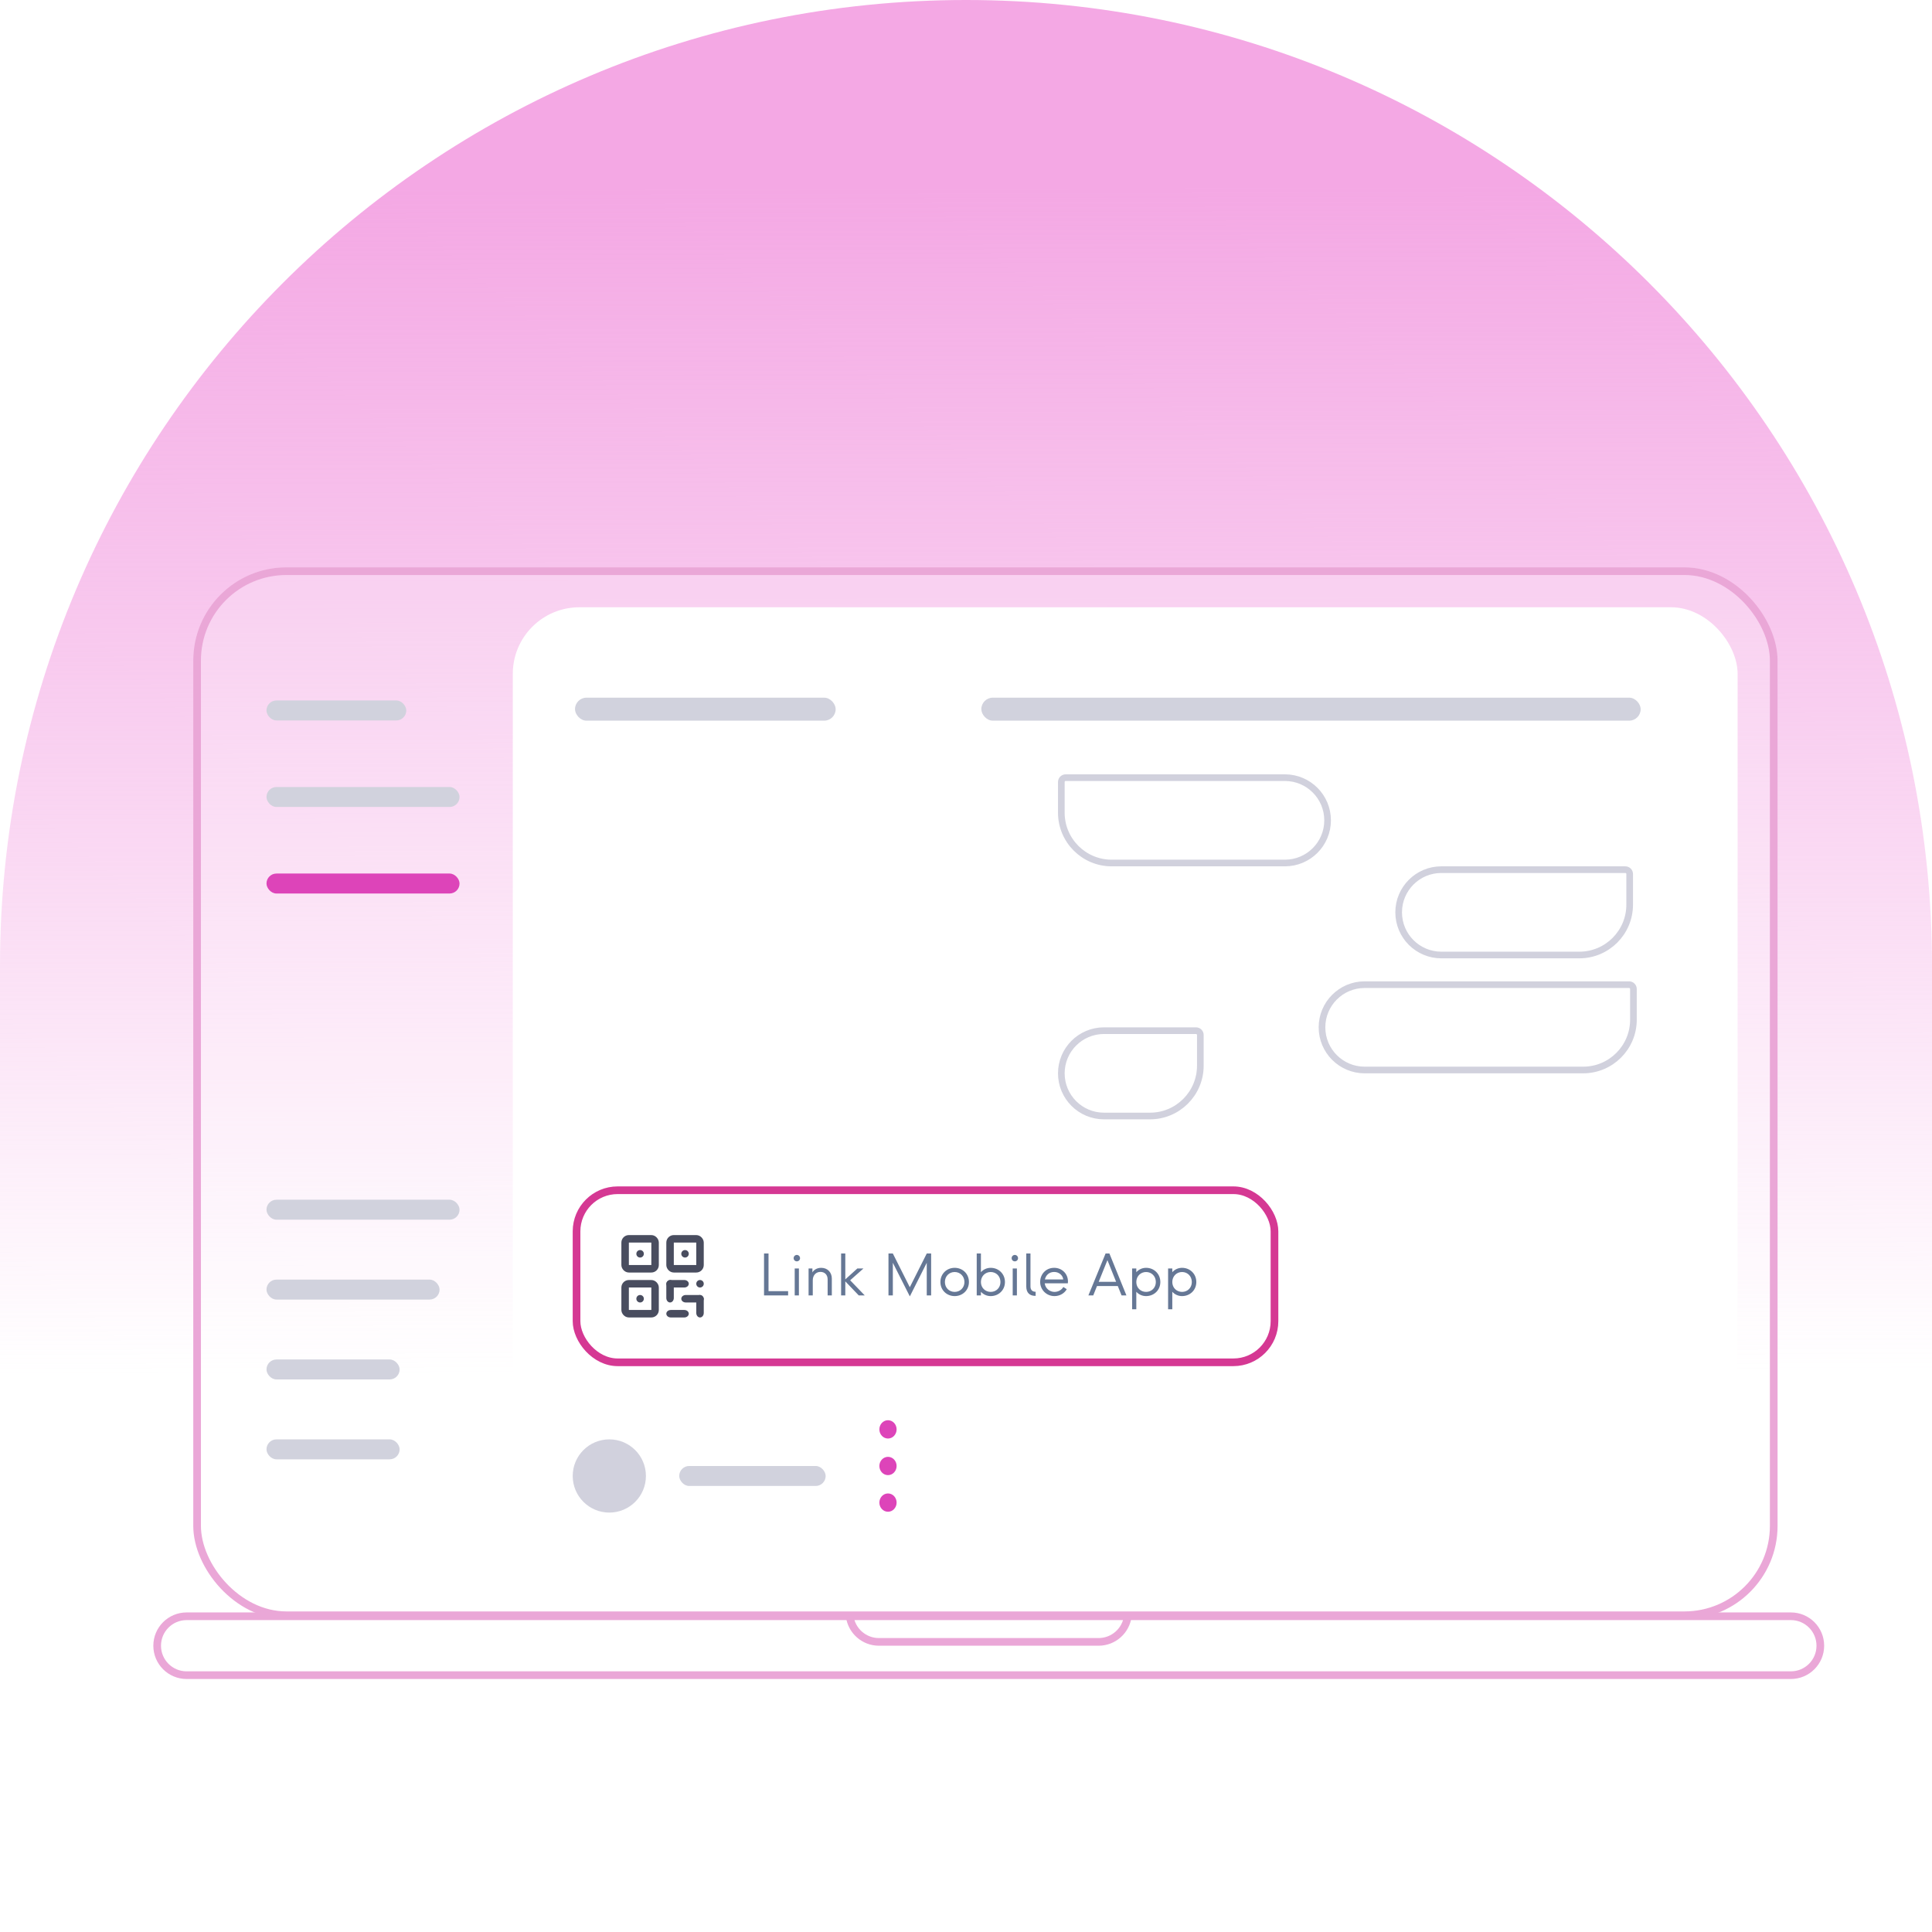 <svg width="252" height="252" viewBox="0 0 252 252" fill="none" xmlns="http://www.w3.org/2000/svg">
<path d="M0 126C0 56.412 56.412 0 126 0C195.588 0 252 56.412 252 126V252H0V126Z" fill="url(#paint0_linear_6814_10102)"/>
<g filter="url(#filter0_b_6814_10102)">
<rect x="25.209" y="74" width="206.647" height="137.186" rx="12.156" fill="white" fill-opacity="0.2"/>
<rect x="25.709" y="74.5" width="205.647" height="136.186" rx="11.656" stroke="#EAA7D7"/>
</g>
<rect x="66.886" y="79.21" width="159.76" height="127.635" rx="8.683" fill="white"/>
<rect x="75.201" y="155.249" width="91.036" height="22.443" rx="5.361" fill="white"/>
<path fill-rule="evenodd" clip-rule="evenodd" d="M83.492 163.051C83.761 163.051 83.98 163.269 83.98 163.537V163.542C83.98 163.81 83.761 164.028 83.492 164.028C83.222 164.028 83.003 163.81 83.003 163.542V163.537C83.003 163.269 83.222 163.051 83.492 163.051Z" fill="#494D5F"/>
<rect x="81.538" y="161.586" width="3.907" height="3.907" rx="0.488" stroke="#494D5F" stroke-width="0.977"/>
<path fill-rule="evenodd" clip-rule="evenodd" d="M89.353 163.051C89.622 163.051 89.841 163.269 89.841 163.537V163.542C89.841 163.81 89.622 164.028 89.353 164.028C89.083 164.028 88.864 163.81 88.864 163.542V163.537C88.864 163.269 89.083 163.051 89.353 163.051Z" fill="#494D5F"/>
<rect x="87.399" y="161.586" width="3.907" height="3.907" rx="0.488" stroke="#494D5F" stroke-width="0.977"/>
<path fill-rule="evenodd" clip-rule="evenodd" d="M83.492 168.912C83.761 168.912 83.98 169.13 83.98 169.398V169.403C83.98 169.671 83.761 169.889 83.492 169.889C83.222 169.889 83.003 169.671 83.003 169.403V169.398C83.003 169.13 83.222 168.912 83.492 168.912Z" fill="#494D5F"/>
<rect x="81.538" y="167.447" width="3.907" height="3.907" rx="0.488" stroke="#494D5F" stroke-width="0.977"/>
<path fill-rule="evenodd" clip-rule="evenodd" d="M86.911 171.354C86.911 171.084 87.173 170.866 87.497 170.866H89.255C89.579 170.866 89.841 171.084 89.841 171.354C89.841 171.624 89.579 171.843 89.255 171.843H87.497C87.173 171.843 86.911 171.624 86.911 171.354Z" fill="#494D5F"/>
<path fill-rule="evenodd" clip-rule="evenodd" d="M86.911 167.447C86.911 167.177 87.173 166.958 87.497 166.958H89.255C89.579 166.958 89.841 167.177 89.841 167.447C89.841 167.717 89.579 167.935 89.255 167.935H87.497C87.173 167.935 86.911 167.717 86.911 167.447Z" fill="#494D5F"/>
<path fill-rule="evenodd" clip-rule="evenodd" d="M87.399 169.889C87.669 169.889 87.887 169.627 87.887 169.303V167.545C87.887 167.221 87.669 166.959 87.399 166.959C87.129 166.959 86.91 167.221 86.91 167.545V169.303C86.91 169.627 87.129 169.889 87.399 169.889Z" fill="#494D5F"/>
<path fill-rule="evenodd" clip-rule="evenodd" d="M91.794 169.401C91.794 169.131 91.532 168.912 91.208 168.912H89.45C89.126 168.912 88.864 169.131 88.864 169.401C88.864 169.67 89.126 169.889 89.45 169.889H91.208C91.532 169.889 91.794 169.67 91.794 169.401Z" fill="#494D5F"/>
<path fill-rule="evenodd" clip-rule="evenodd" d="M91.306 171.843C91.037 171.843 90.818 171.58 90.818 171.256V169.498C90.818 169.175 91.037 168.912 91.306 168.912C91.576 168.912 91.795 169.175 91.795 169.498V171.256C91.795 171.58 91.576 171.843 91.306 171.843Z" fill="#494D5F"/>
<path fill-rule="evenodd" clip-rule="evenodd" d="M91.306 166.958C91.576 166.958 91.795 167.176 91.795 167.444V167.449C91.795 167.718 91.576 167.935 91.306 167.935C91.037 167.935 90.818 167.718 90.818 167.449V167.444C90.818 167.176 91.037 166.958 91.306 166.958Z" fill="#494D5F"/>
<path d="M102.798 168.97V168.407H100.242V163.5H99.656V168.97H102.798ZM103.932 164.524C104.166 164.524 104.354 164.344 104.354 164.109C104.354 163.875 104.166 163.687 103.932 163.687C103.705 163.687 103.518 163.875 103.518 164.109C103.518 164.344 103.705 164.524 103.932 164.524ZM104.205 168.97V165.454H103.658V168.97H104.205ZM106.014 168.97V166.993C106.014 166.329 106.444 165.899 107.014 165.899C107.577 165.899 107.952 166.282 107.952 166.884V168.97H108.499V166.766C108.499 165.977 107.96 165.368 107.108 165.368C106.483 165.368 106.092 165.719 105.967 165.969V165.454H105.467V168.97H106.014ZM110.89 166.993L112.625 165.454H111.827L110.257 166.876V163.5H109.71V168.97H110.257V167.134L112.015 168.97H112.796L110.89 166.993ZM118.678 169.087L120.881 164.711V168.97H121.452V163.5H120.881L118.67 167.899L116.458 163.5H115.888V168.97H116.458V164.711L118.67 169.087H118.678ZM124.522 169.056C125.553 169.056 126.382 168.29 126.382 167.22C126.382 166.141 125.553 165.368 124.522 165.368C123.498 165.368 122.662 166.141 122.662 167.22C122.662 168.29 123.498 169.056 124.522 169.056ZM124.522 168.509C123.803 168.509 123.248 167.97 123.248 167.22C123.248 166.462 123.803 165.915 124.522 165.915C125.233 165.915 125.796 166.462 125.796 167.22C125.796 167.97 125.233 168.509 124.522 168.509ZM129.22 165.368C128.72 165.368 128.266 165.579 127.946 165.938V163.5H127.399V168.97H127.946V168.493C128.266 168.845 128.72 169.056 129.22 169.056C130.243 169.056 131.08 168.29 131.08 167.22C131.08 166.141 130.243 165.368 129.22 165.368ZM129.22 168.509C128.509 168.509 127.946 167.97 127.946 167.22C127.946 166.462 128.509 165.915 129.22 165.915C129.939 165.915 130.493 166.462 130.493 167.22C130.493 167.97 129.939 168.509 129.22 168.509ZM132.366 164.524C132.6 164.524 132.788 164.344 132.788 164.109C132.788 163.875 132.6 163.687 132.366 163.687C132.139 163.687 131.952 163.875 131.952 164.109C131.952 164.344 132.139 164.524 132.366 164.524ZM132.639 168.97V165.454H132.092V168.97H132.639ZM135.081 169.025V168.493C134.659 168.493 134.409 168.251 134.409 167.806V163.5H133.862V167.806C133.862 168.611 134.299 169.025 135.034 169.025H135.081ZM137.541 169.056C138.221 169.056 138.823 168.712 139.143 168.157L138.698 167.868C138.463 168.267 138.018 168.509 137.541 168.509C136.971 168.509 136.361 168.11 136.267 167.391H139.284C139.424 166.258 138.588 165.368 137.502 165.368C136.408 165.368 135.673 166.219 135.673 167.212C135.673 168.212 136.478 169.056 137.541 169.056ZM136.291 166.884C136.416 166.329 136.845 165.907 137.502 165.907C138.182 165.907 138.643 166.399 138.682 166.884H136.291ZM146.925 168.97L144.706 163.5H144.205L141.963 168.97H142.596L143.088 167.743H145.8L146.292 168.97H146.925ZM144.448 164.367L145.581 167.196H143.307L144.448 164.367ZM149.488 165.368C148.988 165.368 148.535 165.579 148.214 165.938V165.454H147.667V170.775H148.214V168.493C148.535 168.845 148.988 169.056 149.488 169.056C150.512 169.056 151.348 168.29 151.348 167.22C151.348 166.141 150.512 165.368 149.488 165.368ZM149.488 168.509C148.777 168.509 148.214 167.97 148.214 167.22C148.214 166.462 148.777 165.915 149.488 165.915C150.207 165.915 150.762 166.462 150.762 167.22C150.762 167.97 150.207 168.509 149.488 168.509ZM154.181 165.368C153.681 165.368 153.228 165.579 152.908 165.938V165.454H152.361V170.775H152.908V168.493C153.228 168.845 153.681 169.056 154.181 169.056C155.205 169.056 156.041 168.29 156.041 167.22C156.041 166.141 155.205 165.368 154.181 165.368ZM154.181 168.509C153.47 168.509 152.908 167.97 152.908 167.22C152.908 166.462 153.47 165.915 154.181 165.915C154.9 165.915 155.455 166.462 155.455 167.22C155.455 167.97 154.9 168.509 154.181 168.509Z" fill="#657795"/>
<rect x="75.201" y="155.249" width="91.036" height="22.443" rx="5.361" stroke="#D53893"/>
<rect x="34.76" y="91.365" width="18.233" height="2.605" rx="1.302" fill="#D1D2DD"/>
<rect x="75" y="91" width="34" height="3" rx="1.5" fill="#D1D2DD"/>
<rect x="128" y="91" width="86" height="3" rx="1.5" fill="#D1D2DD"/>
<rect x="34.76" y="102.653" width="25.18" height="2.605" rx="1.302" fill="#D1D2DD"/>
<rect x="34.76" y="177.323" width="17.365" height="2.605" rx="1.302" fill="#D1D2DD"/>
<rect x="34.76" y="187.742" width="17.365" height="2.605" rx="1.302" fill="#D1D2DD"/>
<rect x="34.76" y="156.485" width="25.18" height="2.605" rx="1.302" fill="#D1D2DD"/>
<rect x="88.593" y="191.216" width="19.102" height="2.605" rx="1.302" fill="#D1D2DD"/>
<rect x="34.76" y="166.904" width="22.575" height="2.605" rx="1.302" fill="#D1D2DD"/>
<rect x="34.76" y="113.94" width="25.18" height="2.605" rx="1.302" fill="#DD44B9"/>
<circle cx="79.476" cy="192.518" r="4.775" fill="#D1D1DD"/>
<path d="M115.825 187.634C116.446 187.634 116.949 187.1 116.949 186.44C116.949 185.781 116.446 185.246 115.825 185.246C115.203 185.246 114.7 185.781 114.7 186.44C114.7 187.1 115.203 187.634 115.825 187.634Z" fill="#DD44B9"/>
<path d="M115.825 192.409C116.446 192.409 116.949 191.875 116.949 191.216C116.949 190.556 116.446 190.022 115.825 190.022C115.203 190.022 114.7 190.556 114.7 191.216C114.7 191.875 115.203 192.409 115.825 192.409Z" fill="#DD44B9"/>
<path d="M115.825 197.185C116.446 197.185 116.949 196.65 116.949 195.991C116.949 195.332 116.446 194.797 115.825 194.797C115.203 194.797 114.7 195.332 114.7 195.991C114.7 196.65 115.203 197.185 115.825 197.185Z" fill="#DD44B9"/>
<path d="M138.434 102C138.434 101.687 138.687 101.434 139 101.434H167.599C170.673 101.434 173.165 103.926 173.165 107C173.165 110.074 170.673 112.566 167.599 112.566H145C141.374 112.566 138.434 109.626 138.434 106V102Z" stroke="#D1D1DD" stroke-width="0.868"/>
<path d="M212.566 114C212.566 113.687 212.313 113.434 212 113.434H188C184.926 113.434 182.434 115.926 182.434 119C182.434 122.074 184.926 124.566 188 124.566H206C209.626 124.566 212.566 121.626 212.566 118V114Z" stroke="#D1D1DD" stroke-width="0.868"/>
<path d="M138.434 140C138.434 136.926 140.926 134.434 144 134.434H156C156.313 134.434 156.566 134.687 156.566 135V139C156.566 142.626 153.626 145.566 150 145.566H144C140.926 145.566 138.434 143.074 138.434 140Z" stroke="#D1D1DD" stroke-width="0.868"/>
<path d="M172.434 134C172.434 130.926 174.926 128.434 178 128.434H212.491C212.804 128.434 213.057 128.687 213.057 129V133C213.057 136.626 210.117 139.566 206.491 139.566H178C174.926 139.566 172.434 137.074 172.434 134Z" stroke="#D1D1DD" stroke-width="0.868"/>
<path d="M20.5 214.659C20.5 212.537 22.22 210.817 24.341 210.817H233.593C235.714 210.817 237.434 212.537 237.434 214.659C237.434 216.78 235.714 218.5 233.593 218.5H24.341C22.22 218.5 20.5 216.78 20.5 214.659Z" fill="white" stroke="#EAA7D7"/>
<path d="M147.102 210.817C146.857 212.703 145.245 214.159 143.293 214.159H114.641C112.689 214.159 111.077 212.703 110.832 210.817H147.102Z" fill="white" stroke="#EAA7D7"/>
<defs>
<filter id="filter0_b_6814_10102" x="10.21" y="59" width="236.646" height="167.186" filterUnits="userSpaceOnUse" color-interpolation-filters="sRGB">
<feFlood flood-opacity="0" result="BackgroundImageFix"/>
<feGaussianBlur in="BackgroundImageFix" stdDeviation="7.5"/>
<feComposite in2="SourceAlpha" operator="in" result="effect1_backgroundBlur_6814_10102"/>
<feBlend mode="normal" in="SourceGraphic" in2="effect1_backgroundBlur_6814_10102" result="shape"/>
</filter>
<linearGradient id="paint0_linear_6814_10102" x1="150.521" y1="24.251" x2="150.964" y2="178.999" gradientUnits="userSpaceOnUse">
<stop stop-color="#F4A8E4"/>
<stop offset="1" stop-color="#F4A8E4" stop-opacity="0"/>
</linearGradient>
</defs>
</svg>
